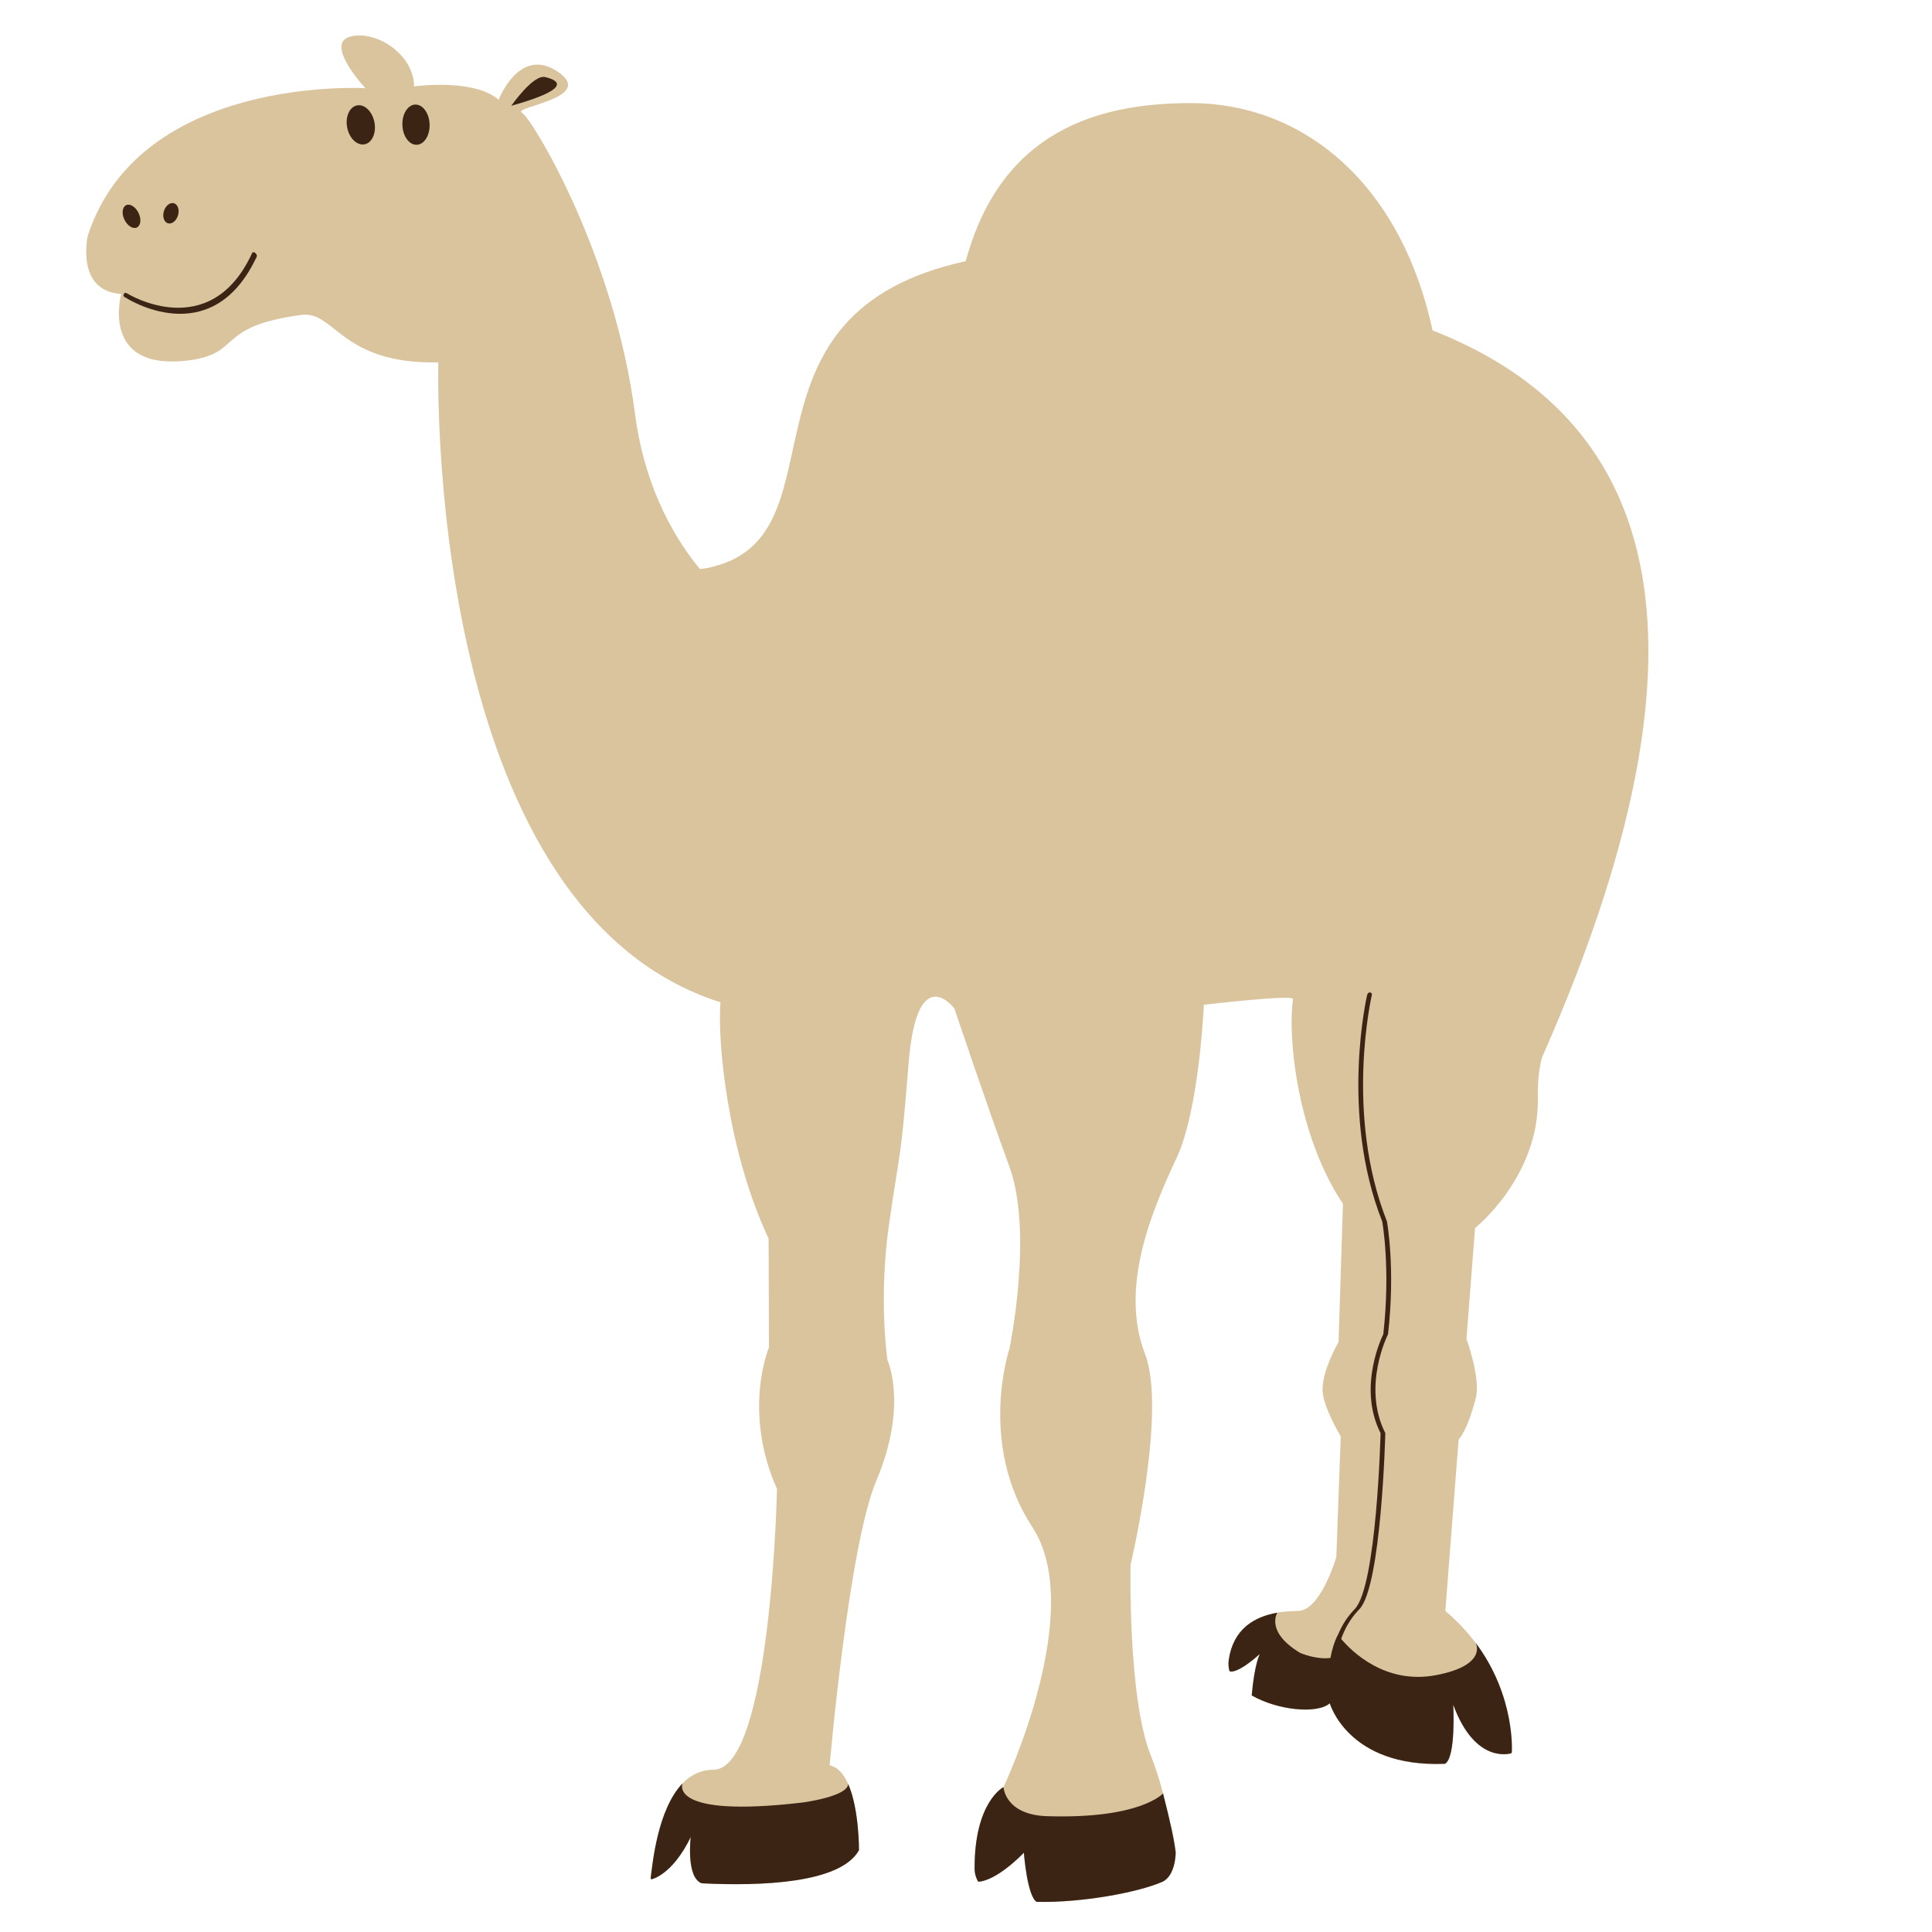 <?xml version="1.0" encoding="utf-8"?>
<!-- Generator: Adobe Illustrator 16.0.0, SVG Export Plug-In . SVG Version: 6.00 Build 0)  -->
<!DOCTYPE svg PUBLIC "-//W3C//DTD SVG 1.1//EN" "http://www.w3.org/Graphics/SVG/1.1/DTD/svg11.dtd">
<svg version="1.1" id="Layer_1" xmlns="http://www.w3.org/2000/svg" xmlns:xlink="http://www.w3.org/1999/xlink" x="0px" y="0px"
	 width="100px" height="100px" viewBox="0 0 100 100" enable-background="new 0 0 100 100" xml:space="preserve">
<path fill="#DAC49E" d="M74.148,17.102c-1.695-7.832-6.887-11.766-12.5-11.766c-4.782,0-9.823,1.405-11.662,8.182
	C37.718,16.2,43.646,27.2,37.265,29.229c-0.416,0.133-0.76,0.205-1.042,0.222c-1.619-1.969-2.924-4.682-3.356-8.033
	c-1.064-8.247-5.319-15.282-5.851-15.583c-0.532-0.303,3.856-0.757,1.862-2.118c-1.996-1.362-3.066,1.442-3.066,1.442l0.075,0.071
	c-0.075-0.071-0.155-0.137-0.242-0.196c-1.385-0.962-4.213-0.561-4.213-0.561c0-1.664-1.994-2.95-3.324-2.572
	s0.806,2.664,0.806,2.664S7.271,3.866,4.547,12.188c0,0-0.666,2.876,1.728,3.027c0,0-1.107,3.933,3.335,3.457
	c2.993-0.32,1.443-1.773,6-2.372c1.729-0.227,2.023,2.563,7.08,2.456c0,0-0.833,28.228,14.603,33.123
	c-0.164,1.872,0.318,7.605,2.49,12.232l0.019,5.634c0,0-1.389,3.26,0.415,7.323c0,0-0.295,14.535-3.293,14.535
	c-0.659,0-1.181,0.277-1.597,0.709c0.001-0.002,0.001-0.004,0.001-0.004c-1.303,1.348-1.556,4.209-1.642,4.83
	c0,0-0.031,0.127,0.033,0.133c0,0,1.067-0.199,2.032-2.185c0,0-0.251,2.048,0.545,2.384l0.126,0.014
	c2.866,0.136,7.072,0.021,8.038-1.719c0,0,0.015-2.129-0.56-3.429c0,0.001,0,0.001,0,0.002c-0.221-0.5-0.528-0.877-0.958-0.964
	c0,0,0.984-11.364,2.417-14.736c1.657-3.902,0.576-6.24,0.576-6.24s-0.469-3.111,0.072-6.955c0.598-4.243,0.589-2.987,1.022-8.403
	c0.432-5.415,2.371-2.839,2.371-2.839s1.763,5.24,2.838,8.158c1.263,3.425,0.014,9.441,0.014,9.441s-1.659,4.909,1.184,9.245
	c2.84,4.336-1.494,13.455-1.494,13.455s-1.497,0.747-1.497,4.187c0,0.272,0.067,0.508,0.188,0.707c0,0,0.815,0.063,2.364-1.496
	c0,0,0.164,2.211,0.653,2.537l0.053,0.004c2.268,0.051,5.184-0.481,6.449-1.032c0.707-0.308,0.703-1.529,0.703-1.529
	c-0.076-0.632-0.258-1.499-0.656-3.052h-0.001c-0.169-0.657-0.378-1.327-0.636-1.971c-1.194-2.989-1.045-9.865-1.045-9.865
	s1.891-7.956,0.748-10.913c-1.336-3.454,0.366-7.429,1.645-10.165c1.164-2.499,1.402-7.905,1.402-7.905s4.643-0.547,4.61-0.296
	c-0.299,2.412,0.384,7.325,2.589,10.596l-0.228,7.155c0,0-0.886,1.513-0.825,2.554c0.051,0.862,0.938,2.328,0.938,2.328
	l-0.228,6.245c0,0-0.798,2.771-1.983,2.794c-0.377,0.008-0.74,0.031-1.082,0.085l0.012,0.007c-1.193,0.209-2.286,0.836-2.518,2.449
	c-0.027,0.202-0.013,0.396,0.041,0.578c0,0,0.313,0.229,1.571-0.891c0,0-0.271,0.462-0.422,2.143l0.005,0.006
	c1.332,0.764,3.375,0.975,4.037,0.406c0,0,0.936,3.318,5.913,3.132l0.053-0.003c0.572-0.337,0.423-3.056,0.423-3.056
	c1.146,3.131,3,2.513,3,2.513l0.03-0.045c0,0,0.207-2.896-1.875-5.678c0,0,0.003,0.007,0.005,0.011
	c-0.422-0.565-0.938-1.127-1.568-1.657l0.68-8.773l0.012-0.104c0,0,0.438-0.413,0.882-2.129c0.271-1.045-0.481-3.074-0.481-3.074
	l0.445-5.739c0,0,3.338-2.652,3.252-6.762c-0.029-1.379,0.225-2.094,0.225-2.094C90.27,31.078,84.389,21.11,74.148,17.102z"/>
<path fill="#3C2415" d="M18.415,5.473c-0.377,0.127-0.568,0.674-0.424,1.22c0.144,0.546,0.567,0.886,0.945,0.76
	c0.377-0.128,0.567-0.675,0.423-1.221C19.215,5.684,18.792,5.345,18.415,5.473z M13.059,13.077c-2.175,4.765-6.462,2.12-6.462,2.12
	s-0.119-0.084-0.171-0.003c-0.051,0.081-0.059,0.161,0.073,0.209c0,0,4.37,2.867,6.729-1.995c0,0,0.124-0.153,0.032-0.266
	C13.147,13,13.059,13.077,13.059,13.077z M21.489,5.413c-0.389,0.016-0.684,0.496-0.661,1.07c0.023,0.575,0.358,1.028,0.747,1.011
	c0.388-0.018,0.684-0.496,0.661-1.071C22.212,5.849,21.877,5.396,21.489,5.413z M8.701,11.561c0.204,0.053,0.435-0.138,0.516-0.426
	c0.082-0.288-0.018-0.564-0.221-0.617c-0.204-0.052-0.435,0.139-0.517,0.426C8.398,11.231,8.497,11.508,8.701,11.561z M7.088,11.774
	c0.2-0.098,0.237-0.436,0.082-0.754c-0.155-0.318-0.443-0.497-0.644-0.398c-0.2,0.099-0.238,0.436-0.082,0.754
	C6.599,11.694,6.888,11.873,7.088,11.774z M28.216,3.988c-0.619-0.146-1.752,1.487-1.752,1.487
	C29.355,4.666,29.13,4.205,28.216,3.988z M54.209,94.006c-2.199-0.066-2.268-1.505-2.268-1.505s-1.497,0.747-1.497,4.187
	c0,0.272,0.067,0.508,0.188,0.707c0,0,0.815,0.063,2.364-1.496c0,0,0.164,2.211,0.653,2.537l0.053,0.004
	c2.268,0.051,5.184-0.481,6.449-1.032c0.707-0.308,0.703-1.529,0.703-1.529c-0.076-0.632-0.258-1.499-0.656-3.052
	C60.2,92.825,59.055,94.155,54.209,94.006z M41.537,93.298c-7.007,0.82-6.208-0.989-6.208-0.989
	c-1.303,1.348-1.556,4.209-1.642,4.83c0,0-0.031,0.127,0.033,0.133c0,0,1.067-0.199,2.032-2.185c0,0-0.251,2.048,0.545,2.384
	l0.126,0.014c2.866,0.136,7.072,0.021,8.038-1.719c0,0,0.015-2.129-0.56-3.429C43.884,92.994,41.537,93.298,41.537,93.298z
	 M76.377,85.027c0,0,0.66,1.152-2.023,1.674c-2.653,0.517-4.402-1.239-4.935-1.87c0.166-0.476,0.451-1.036,0.942-1.54
	c1.146-1.174,1.343-9.111,1.343-9.111c-1.229-2.434,0.14-5.117,0.14-5.117c0.393-3.438-0.056-5.843-0.056-5.843
	c-2.209-5.59-0.783-11.712-0.783-11.712s0.027-0.119-0.088-0.14c-0.114-0.021-0.157,0.14-0.157,0.14s-1.426,6.122,0.782,11.712
	c0,0,0.446,2.404,0.056,5.843c0,0-1.369,2.685-0.14,5.117c0,0-0.194,7.938-1.342,9.111c-0.423,0.432-0.69,0.904-0.863,1.329
	c-0.003-0.004-0.005-0.006-0.005-0.006c-0.189,0.376-0.311,0.792-0.385,1.202c-0.758,0.095-1.567-0.262-1.567-0.262
	c-1.831-1.104-1.179-2.082-1.179-2.082c-1.193,0.209-2.286,0.836-2.518,2.449c-0.027,0.202-0.013,0.396,0.041,0.578
	c0,0,0.313,0.229,1.571-0.891c0,0-0.271,0.461-0.422,2.143l0.005,0.006c1.332,0.764,3.375,0.975,4.037,0.406
	c0,0,0.936,3.318,5.913,3.132l0.053-0.003c0.572-0.337,0.423-3.057,0.423-3.057c1.146,3.132,3,2.514,3,2.514l0.03-0.045
	C78.252,90.706,78.459,87.811,76.377,85.027z"/>
</svg>
